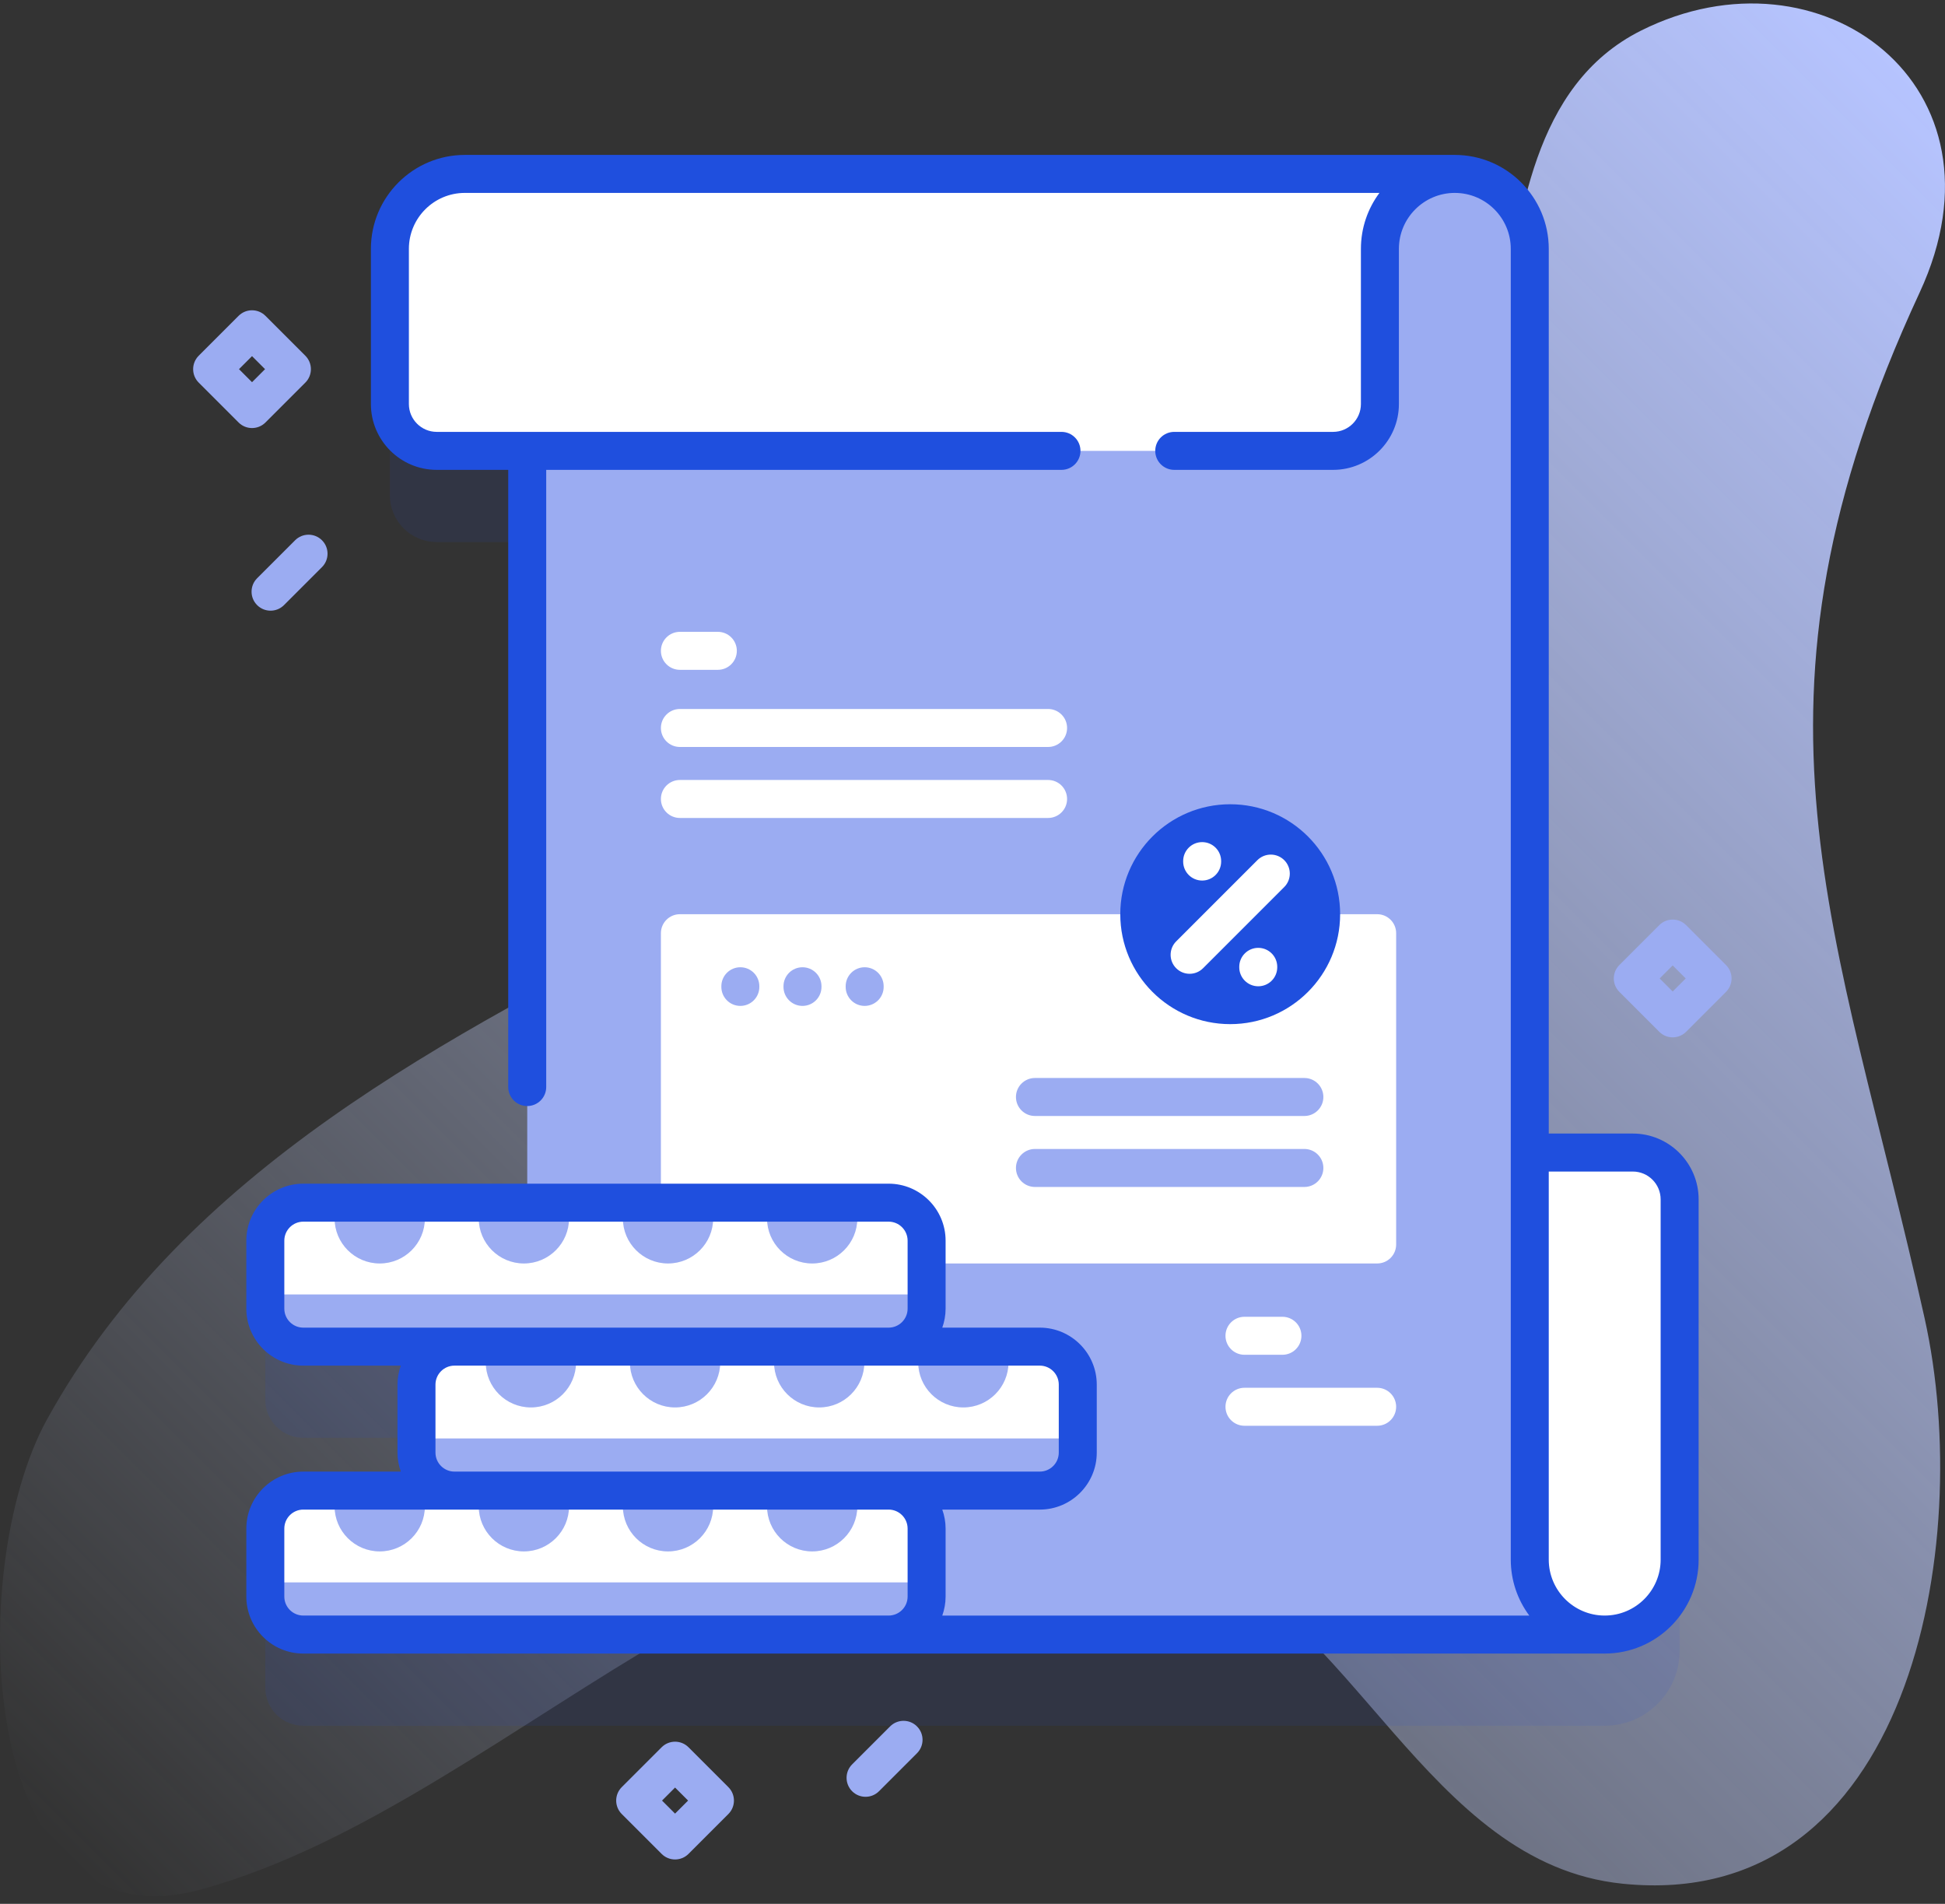 <svg width="235" height="230" viewBox="0 0 235 230" fill="none" xmlns="http://www.w3.org/2000/svg">
<rect x="0" y="0" width="235" height="230" fill="#333333" stroke="none"/>
<g clip-path="url(#clip0_1260_6785)">
<path d="M232.536 159.255C221.978 111.754 208.685 85.451 231.94 35.332C243.533 10.347 219.943 -7.138 198.291 3.688C184.97 10.348 183.759 26.678 181.561 37.733C179.61 47.537 166.639 48.669 157.33 45.026C105.186 24.619 125.557 88.353 83.429 110.089C54.296 125.12 22.299 141.318 5.667 171.501C-4.338 189.656 -2.804 235.693 24.261 228.269C63.461 217.516 97.726 170.426 142.495 186.936C163.637 194.732 172.314 225.13 196.022 227.565C230.705 231.129 238.653 186.775 232.536 159.255Z" fill="url(#paint0_linear_1260_6785)"/>
<path opacity="0.1" d="M197.278 150.252H184.828V41.08C184.828 36.08 180.775 32.026 175.775 32.026H175.767C175.77 32.026 175.772 32.025 175.775 32.025H56.159C51.159 32.025 47.106 36.079 47.106 41.079V59.826C47.106 62.951 49.64 65.484 52.764 65.484H63.698V156.307H36.645C34.109 156.307 32.055 158.362 32.055 160.897V169.109C32.055 171.644 34.109 173.699 36.645 173.699H54.907C52.373 173.7 50.318 175.755 50.318 178.289V186.502C50.318 189.036 52.373 191.091 54.907 191.091H36.645C34.109 191.091 32.055 193.146 32.055 195.681V203.894C32.055 206.429 34.109 208.483 36.645 208.483H193.882C193.875 208.483 193.869 208.483 193.862 208.483H193.883C198.885 208.483 202.936 204.431 202.936 199.429V155.911C202.937 152.787 200.402 150.252 197.278 150.252Z" fill="#1F4FDE"/>
<path d="M202.94 144.894V188.412C202.94 193.414 198.889 197.466 193.886 197.466H72.008V144.895C72.008 141.771 74.543 139.236 77.666 139.236H197.281C200.405 139.236 202.94 141.771 202.94 144.894Z" fill="white"/>
<path d="M184.833 188.414V30.064C184.833 25.064 180.78 21.01 175.78 21.01H63.703V188.414C63.703 193.414 67.756 197.467 72.757 197.467H193.888C188.887 197.467 184.833 193.414 184.833 188.414Z" fill="#9BACF2"/>
<path d="M86.731 80.92H82.147C80.879 80.92 79.852 79.892 79.852 78.625C79.852 77.358 80.879 76.33 82.147 76.33H86.731C87.999 76.33 89.026 77.358 89.026 78.625C89.026 79.892 87.998 80.92 86.731 80.92Z" fill="white"/>
<path d="M126.633 90.24H82.147C80.879 90.24 79.852 89.213 79.852 87.945C79.852 86.678 80.879 85.65 82.147 85.65H126.633C127.901 85.65 128.928 86.678 128.928 87.945C128.928 89.213 127.901 90.24 126.633 90.24Z" fill="white"/>
<path d="M126.633 98.816H82.147C80.879 98.816 79.852 97.789 79.852 96.522C79.852 95.254 80.879 94.227 82.147 94.227H126.633C127.901 94.227 128.928 95.254 128.928 96.522C128.928 97.789 127.901 98.816 126.633 98.816Z" fill="white"/>
<path d="M168.687 112.738V150.342C168.687 151.614 167.664 152.637 166.392 152.637H82.147C80.88 152.637 79.852 151.614 79.852 150.342V112.738C79.852 111.471 80.88 110.443 82.147 110.443H166.392C167.664 110.443 168.687 111.471 168.687 112.738Z" fill="white"/>
<path d="M175.778 21.01C170.776 21.01 166.725 25.062 166.725 30.064V48.811C166.725 51.936 164.191 54.469 161.066 54.469H52.768C49.642 54.469 47.109 51.935 47.109 48.811V30.064C47.109 25.064 51.163 21.01 56.163 21.01H175.778V21.01Z" fill="white"/>
<path d="M107.364 162.683H36.645C34.109 162.683 32.055 160.628 32.055 158.093V149.881C32.055 147.346 34.109 145.291 36.645 145.291H107.364C109.899 145.291 111.953 147.346 111.953 149.881V158.093C111.953 160.628 109.899 162.683 107.364 162.683Z" fill="white"/>
<path d="M32.055 156.381V158.094C32.055 160.629 34.109 162.684 36.645 162.684H107.364C109.899 162.684 111.953 160.629 111.953 158.094V156.381H32.055Z" fill="#9BACF2"/>
<path d="M45.88 152.638C42.865 152.638 40.422 150.194 40.422 147.18V145.291H51.338V147.18C51.338 150.194 48.894 152.638 45.88 152.638Z" fill="#9BACF2"/>
<path d="M63.298 152.638C60.283 152.638 57.84 150.194 57.84 147.18V145.291H68.756V147.18C68.755 150.194 66.312 152.638 63.298 152.638Z" fill="#9BACF2"/>
<path d="M80.712 152.638C77.698 152.638 75.254 150.194 75.254 147.18V145.291H86.17V147.18C86.169 150.194 83.726 152.638 80.712 152.638Z" fill="#9BACF2"/>
<path d="M98.13 152.638C95.115 152.638 92.672 150.194 92.672 147.18V145.291H103.588V147.18C103.587 150.194 101.144 152.638 98.13 152.638Z" fill="#9BACF2"/>
<path d="M125.63 180.076H54.91C52.375 180.076 50.32 178.021 50.32 175.486V167.273C50.32 164.738 52.375 162.684 54.91 162.684H125.629C128.164 162.684 130.219 164.738 130.219 167.273V175.486C130.22 178.02 128.164 180.076 125.63 180.076Z" fill="white"/>
<path d="M50.32 173.773V175.486C50.32 178.021 52.375 180.076 54.91 180.076H125.629C128.164 180.076 130.219 178.021 130.219 175.486V173.773H50.32Z" fill="#9BACF2"/>
<path d="M64.145 170.03C61.131 170.03 58.688 167.587 58.688 164.573V162.684H69.603V164.573C69.603 167.587 67.159 170.03 64.145 170.03Z" fill="#9BACF2"/>
<path d="M81.563 170.03C78.549 170.03 76.106 167.587 76.106 164.573V162.684H87.021V164.573C87.021 167.587 84.577 170.03 81.563 170.03Z" fill="#9BACF2"/>
<path d="M98.977 170.03C95.963 170.03 93.519 167.587 93.519 164.573V162.684H104.435V164.573C104.435 167.587 101.992 170.03 98.977 170.03Z" fill="#9BACF2"/>
<path d="M116.395 170.03C113.381 170.03 110.938 167.587 110.938 164.573V162.684H121.853V164.573C121.853 167.587 119.41 170.03 116.395 170.03Z" fill="#9BACF2"/>
<path d="M107.364 197.468H36.645C34.109 197.468 32.055 195.413 32.055 192.879V184.666C32.055 182.131 34.109 180.076 36.645 180.076H107.364C109.899 180.076 111.953 182.131 111.953 184.666V192.879C111.953 195.413 109.899 197.468 107.364 197.468Z" fill="white"/>
<path d="M32.055 191.164V192.877C32.055 195.412 34.109 197.467 36.645 197.467H107.364C109.899 197.467 111.953 195.412 111.953 192.877V191.164H32.055Z" fill="#9BACF2"/>
<path d="M45.88 187.423C42.865 187.423 40.422 184.979 40.422 181.965V180.076H51.338V181.965C51.338 184.979 48.894 187.423 45.88 187.423Z" fill="#9BACF2"/>
<path d="M63.298 187.423C60.283 187.423 57.84 184.979 57.84 181.965V180.076H68.756V181.965C68.755 184.979 66.312 187.423 63.298 187.423Z" fill="#9BACF2"/>
<path d="M80.712 187.423C77.698 187.423 75.254 184.979 75.254 181.965V180.076H86.17V181.965C86.169 184.979 83.726 187.423 80.712 187.423Z" fill="#9BACF2"/>
<path d="M98.13 187.423C95.115 187.423 92.672 184.979 92.672 181.965V180.076H103.588V181.965C103.587 184.979 101.144 187.423 98.13 187.423Z" fill="#9BACF2"/>
<path d="M175.777 18.715H56.161C49.904 18.715 44.813 23.806 44.813 30.064V48.81C44.813 53.196 48.38 56.763 52.766 56.763H61.405V131.324C61.405 132.591 62.432 133.619 63.7 133.619C64.967 133.619 65.995 132.591 65.995 131.324V56.763H128.251C129.519 56.763 130.546 55.736 130.546 54.468C130.546 53.201 129.519 52.174 128.251 52.174H52.767C50.912 52.174 49.403 50.664 49.403 48.81V30.064C49.403 26.337 52.434 23.305 56.162 23.305H166.666C165.261 25.194 164.429 27.533 164.429 30.064V48.81C164.429 50.665 162.92 52.174 161.065 52.174H141.875C140.607 52.174 139.58 53.201 139.58 54.468C139.58 55.736 140.607 56.763 141.875 56.763H161.065C165.451 56.763 169.019 53.196 169.019 48.81V30.064C169.019 26.338 172.049 23.306 175.774 23.305C175.775 23.305 175.776 23.306 175.777 23.306C179.504 23.306 182.536 26.337 182.536 30.064V188.414C182.536 190.944 183.368 193.283 184.773 195.173H113.849C114.104 194.454 114.25 193.684 114.25 192.878V184.665C114.25 183.86 114.104 183.09 113.849 182.371H125.629C129.426 182.371 132.514 179.282 132.514 175.486V167.273C132.514 163.477 129.426 160.389 125.629 160.389H113.849C114.104 159.669 114.25 158.899 114.25 158.094V149.881C114.25 146.085 111.162 142.997 107.366 142.997H36.646C32.85 142.997 29.762 146.085 29.762 149.881V158.094C29.762 161.89 32.85 164.978 36.646 164.978H48.427C48.172 165.698 48.025 166.468 48.025 167.273V175.486C48.025 176.291 48.172 177.062 48.427 177.781H36.646C32.85 177.781 29.762 180.869 29.762 184.665V192.878C29.762 196.674 32.85 199.763 36.646 199.763H193.899C200.15 199.755 205.234 194.666 205.234 188.413V144.895C205.234 140.509 201.666 136.941 197.28 136.941H187.126V30.064C187.125 23.808 182.032 18.718 175.777 18.715ZM34.352 158.094V149.881C34.352 148.616 35.381 147.586 36.646 147.586H107.366C108.631 147.586 109.66 148.616 109.66 149.881V158.094C109.66 159.359 108.631 160.389 107.366 160.389H36.646C35.381 160.389 34.352 159.359 34.352 158.094ZM52.615 175.485V167.273C52.615 166.007 53.645 164.978 54.91 164.978H125.629C126.895 164.978 127.924 166.007 127.924 167.273V175.485C127.924 176.751 126.895 177.78 125.629 177.78H54.91C53.645 177.78 52.615 176.751 52.615 175.485ZM34.352 192.878V184.665C34.352 183.4 35.381 182.37 36.646 182.37H107.366C108.631 182.37 109.66 183.4 109.66 184.665V192.878C109.66 194.143 108.631 195.172 107.366 195.172H36.646C35.381 195.172 34.352 194.143 34.352 192.878ZM200.644 188.413C200.644 192.14 197.612 195.171 193.885 195.171C193.882 195.171 193.88 195.172 193.877 195.172C190.153 195.168 187.125 192.138 187.125 188.414V141.531H197.279C199.134 141.531 200.643 143.04 200.643 144.895V188.413H200.644Z" fill="#1F4FDE"/>
<path d="M157.598 134.82H125.045C123.777 134.82 122.75 133.793 122.75 132.525C122.75 131.258 123.777 130.23 125.045 130.23H157.598C158.866 130.23 159.893 131.258 159.893 132.525C159.893 133.793 158.866 134.82 157.598 134.82Z" fill="#9BACF2"/>
<path d="M157.598 143.394H125.045C123.777 143.394 122.75 142.367 122.75 141.1C122.75 139.832 123.777 138.805 125.045 138.805H157.598C158.866 138.805 159.893 139.832 159.893 141.1C159.893 142.367 158.866 143.394 157.598 143.394Z" fill="#9BACF2"/>
<path d="M154.946 163.668H150.361C149.094 163.668 148.066 162.64 148.066 161.373C148.066 160.106 149.094 159.078 150.361 159.078H154.946C156.213 159.078 157.241 160.106 157.241 161.373C157.241 162.64 156.213 163.668 154.946 163.668Z" fill="white"/>
<path d="M166.391 172.244H150.361C149.094 172.244 148.066 171.216 148.066 169.949C148.066 168.682 149.094 167.654 150.361 167.654H166.391C167.659 167.654 168.686 168.682 168.686 169.949C168.686 171.216 167.659 172.244 166.391 172.244Z" fill="white"/>
<path d="M148.637 123.723C155.972 123.723 161.918 117.777 161.918 110.442C161.918 103.106 155.972 97.16 148.637 97.16C141.302 97.16 135.355 103.106 135.355 110.442C135.355 117.777 141.302 123.723 148.637 123.723Z" fill="#1F4FDE"/>
<path d="M145.248 106.377C143.98 106.377 142.953 105.349 142.953 104.082V104.029C142.953 102.762 143.98 101.734 145.248 101.734C146.516 101.734 147.543 102.762 147.543 104.029V104.082C147.543 105.349 146.516 106.377 145.248 106.377Z" fill="white"/>
<path d="M143.732 117.642C143.145 117.642 142.557 117.418 142.11 116.97C141.213 116.074 141.213 114.621 142.11 113.725L151.92 103.914C152.816 103.018 154.27 103.018 155.165 103.914C156.062 104.811 156.062 106.264 155.165 107.16L145.355 116.97C144.907 117.418 144.32 117.642 143.732 117.642Z" fill="white"/>
<path d="M152.025 119.15C150.758 119.15 149.73 118.123 149.73 116.855V116.803C149.73 115.535 150.758 114.508 152.025 114.508C153.293 114.508 154.32 115.535 154.32 116.803V116.855C154.32 118.123 153.293 119.15 152.025 119.15Z" fill="white"/>
<path d="M89.451 121.521C88.183 121.521 87.156 120.493 87.156 119.226V119.146C87.156 117.879 88.183 116.852 89.451 116.852C90.719 116.852 91.746 117.879 91.746 119.146V119.226C91.746 120.494 90.718 121.521 89.451 121.521Z" fill="#9BACF2"/>
<path d="M96.959 121.521C95.691 121.521 94.664 120.493 94.664 119.226V119.146C94.664 117.879 95.691 116.852 96.959 116.852C98.227 116.852 99.254 117.879 99.254 119.146V119.226C99.254 120.494 98.227 121.521 96.959 121.521Z" fill="#9BACF2"/>
<path d="M104.471 121.521C103.203 121.521 102.176 120.493 102.176 119.226V119.146C102.176 117.879 103.203 116.852 104.471 116.852C105.738 116.852 106.766 117.879 106.766 119.146V119.226C106.766 120.494 105.738 121.521 104.471 121.521Z" fill="#9BACF2"/>
<path d="M81.563 224.638C80.976 224.638 80.388 224.414 79.941 223.966L75.121 219.147C74.225 218.25 74.225 216.797 75.121 215.901L79.941 211.082C80.836 210.186 82.29 210.186 83.186 211.082L88.005 215.901C88.901 216.798 88.901 218.251 88.005 219.147L83.186 223.966C82.738 224.414 82.15 224.638 81.563 224.638ZM79.989 217.524L81.563 219.098L83.137 217.524L81.563 215.95L79.989 217.524Z" fill="#9BACF2"/>
<path d="M30.45 51.712C29.863 51.712 29.275 51.488 28.828 51.04L24.008 46.221C23.112 45.325 23.112 43.871 24.008 42.976L28.828 38.156C29.723 37.26 31.177 37.26 32.072 38.156L36.892 42.976C37.788 43.872 37.788 45.325 36.892 46.221L32.072 51.04C31.625 51.488 31.037 51.712 30.45 51.712ZM28.876 44.598L30.45 46.172L32.024 44.598L30.45 43.024L28.876 44.598Z" fill="#9BACF2"/>
<path d="M202.098 125.32C201.511 125.32 200.923 125.096 200.476 124.648L195.657 119.828C194.76 118.932 194.76 117.479 195.657 116.583L200.476 111.764C201.371 110.868 202.825 110.868 203.721 111.764L208.54 116.583C209.437 117.479 209.437 118.933 208.54 119.828L203.721 124.648C203.273 125.096 202.686 125.32 202.098 125.32ZM200.525 118.206L202.099 119.779L203.673 118.206L202.099 116.632L200.525 118.206Z" fill="#9BACF2"/>
<path d="M32.689 73.775C32.102 73.775 31.514 73.551 31.067 73.103C30.17 72.207 30.17 70.753 31.067 69.857L35.657 65.268C36.552 64.372 38.006 64.372 38.902 65.268C39.798 66.164 39.798 67.617 38.902 68.513L34.312 73.103C33.864 73.551 33.276 73.775 32.689 73.775Z" fill="#9BACF2"/>
<path d="M104.58 217.068C103.993 217.068 103.405 216.844 102.957 216.396C102.061 215.499 102.061 214.046 102.957 213.15L107.547 208.561C108.443 207.665 109.897 207.665 110.792 208.561C111.689 209.457 111.689 210.91 110.792 211.806L106.202 216.396C105.754 216.843 105.167 217.068 104.58 217.068Z" fill="#9BACF2"/>
</g>
<defs>
<linearGradient id="paint0_linear_1260_6785" x1="44.703" y1="261.269" x2="263.782" y2="42.191" gradientUnits="userSpaceOnUse">
<stop stop-color="#D1DDFF" stop-opacity="0"/>
<stop offset="1" stop-color="#B6C4FF"/>
</linearGradient>
<clipPath id="clip0_1260_6785">
<rect width="234.998" height="229.49" fill="white"/>
</clipPath>
</defs>
</svg>

